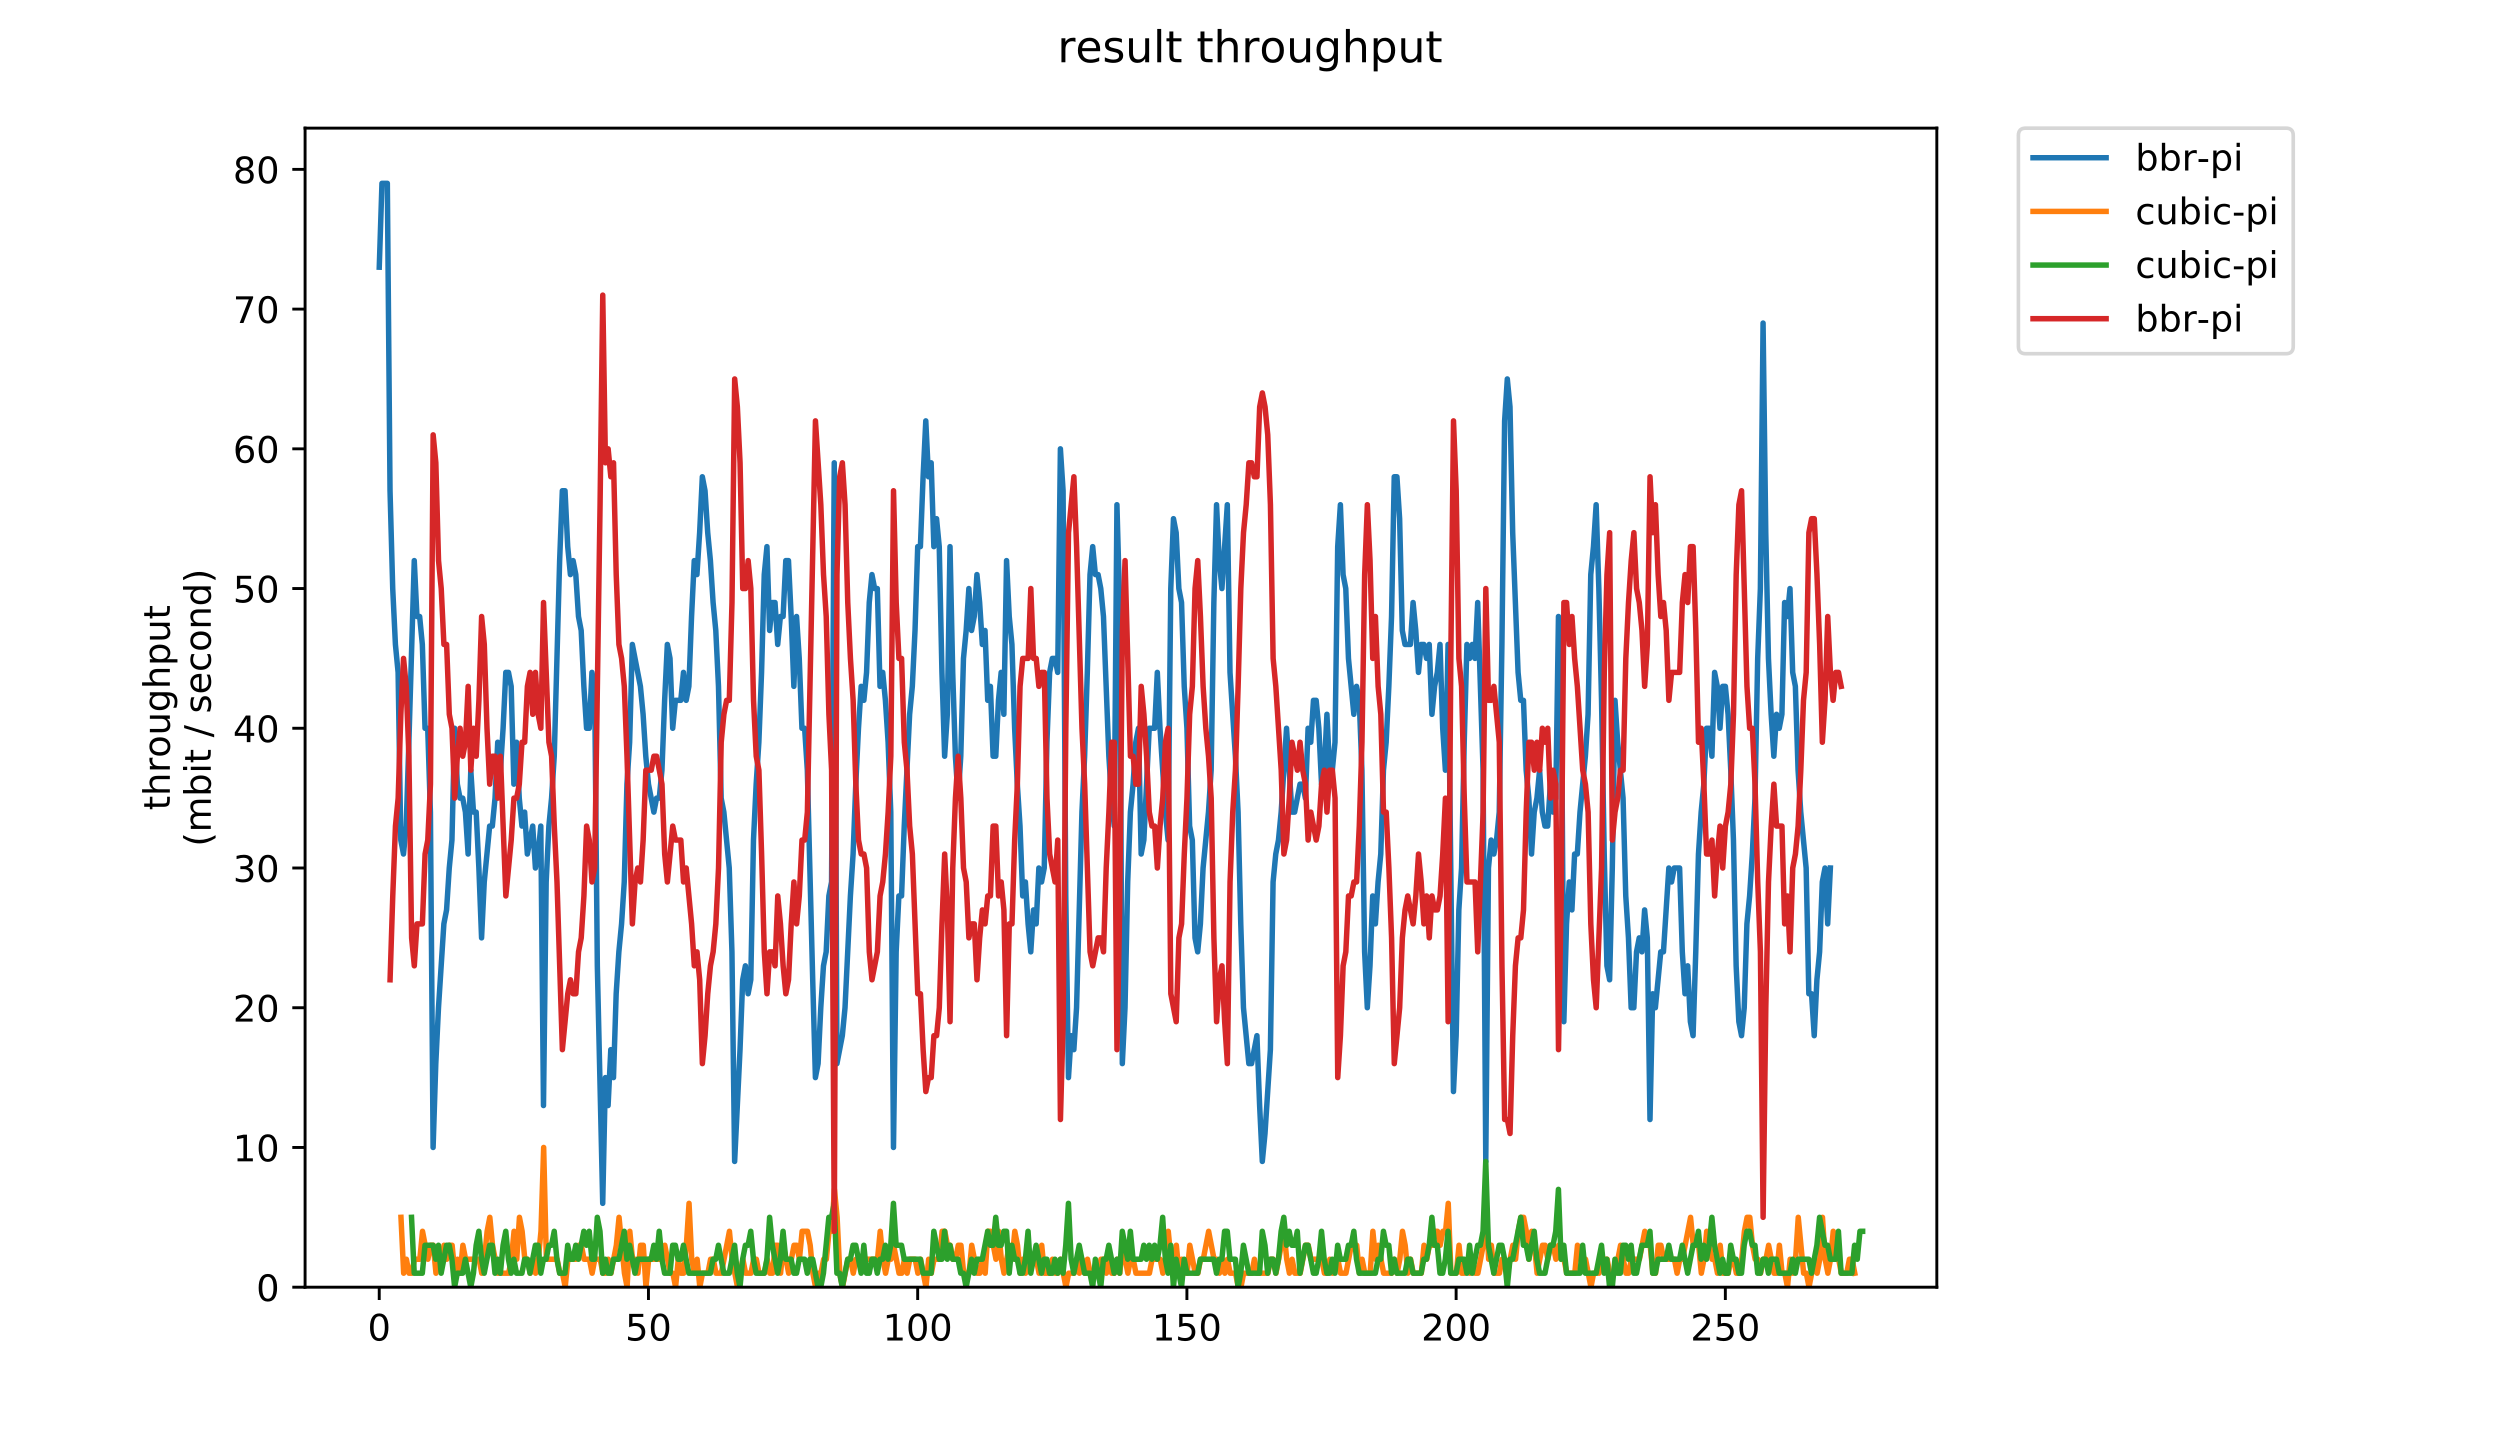 <?xml version="1.0" encoding="utf-8" standalone="no"?>
<!DOCTYPE svg PUBLIC "-//W3C//DTD SVG 1.1//EN"
  "http://www.w3.org/Graphics/SVG/1.1/DTD/svg11.dtd">
<!-- Created with matplotlib (https://matplotlib.org/) -->
<svg height="396pt" version="1.1" viewBox="0 0 684 396" width="684pt" xmlns="http://www.w3.org/2000/svg" xmlns:xlink="http://www.w3.org/1999/xlink">
 <defs>
  <style type="text/css">
*{stroke-linecap:butt;stroke-linejoin:round;}
  </style>
 </defs>
 <g id="figure_1">
  <g id="patch_1">
   <path d="M 0 396 
L 684 396 
L 684 0 
L 0 0 
z
" style="fill:#ffffff;"/>
  </g>
  <g id="axes_1">
   <g id="patch_2">
    <path d="M 83.472 352.174 
L 529.913 352.174 
L 529.913 35.062 
L 83.472 35.062 
z
" style="fill:#ffffff;"/>
   </g>
   <g id="matplotlib.axis_1">
    <g id="xtick_1">
     <g id="line2d_1">
      <defs>
       <path d="M 0 0 
L 0 3.5 
" id="m609f20ed94" style="stroke:#000000;stroke-width:0.8;"/>
      </defs>
      <g>
       <use style="stroke:#000000;stroke-width:0.8;" x="103.758" xlink:href="#m609f20ed94" y="352.174"/>
      </g>
     </g>
     <g id="text_1">
      <!-- 0 -->
      <defs>
       <path d="M 31.781 66.406 
Q 24.172 66.406 20.328 58.906 
Q 16.5 51.422 16.5 36.375 
Q 16.5 21.391 20.328 13.891 
Q 24.172 6.391 31.781 6.391 
Q 39.453 6.391 43.281 13.891 
Q 47.125 21.391 47.125 36.375 
Q 47.125 51.422 43.281 58.906 
Q 39.453 66.406 31.781 66.406 
z
M 31.781 74.219 
Q 44.047 74.219 50.516 64.516 
Q 56.984 54.828 56.984 36.375 
Q 56.984 17.969 50.516 8.266 
Q 44.047 -1.422 31.781 -1.422 
Q 19.531 -1.422 13.062 8.266 
Q 6.594 17.969 6.594 36.375 
Q 6.594 54.828 13.062 64.516 
Q 19.531 74.219 31.781 74.219 
z
" id="DejaVuSans-48"/>
      </defs>
      <g transform="translate(100.576 366.773)scale(0.1 -0.1)">
       <use xlink:href="#DejaVuSans-48"/>
      </g>
     </g>
    </g>
    <g id="xtick_2">
     <g id="line2d_2">
      <g>
       <use style="stroke:#000000;stroke-width:0.8;" x="177.417" xlink:href="#m609f20ed94" y="352.174"/>
      </g>
     </g>
     <g id="text_2">
      <!-- 50 -->
      <defs>
       <path d="M 10.797 72.906 
L 49.516 72.906 
L 49.516 64.594 
L 19.828 64.594 
L 19.828 46.734 
Q 21.969 47.469 24.109 47.828 
Q 26.266 48.188 28.422 48.188 
Q 40.625 48.188 47.75 41.5 
Q 54.891 34.812 54.891 23.391 
Q 54.891 11.625 47.562 5.094 
Q 40.234 -1.422 26.906 -1.422 
Q 22.312 -1.422 17.547 -0.641 
Q 12.797 0.141 7.719 1.703 
L 7.719 11.625 
Q 12.109 9.234 16.797 8.062 
Q 21.484 6.891 26.703 6.891 
Q 35.156 6.891 40.078 11.328 
Q 45.016 15.766 45.016 23.391 
Q 45.016 31 40.078 35.438 
Q 35.156 39.891 26.703 39.891 
Q 22.75 39.891 18.812 39.016 
Q 14.891 38.141 10.797 36.281 
z
" id="DejaVuSans-53"/>
      </defs>
      <g transform="translate(171.055 366.773)scale(0.1 -0.1)">
       <use xlink:href="#DejaVuSans-53"/>
       <use x="63.623" xlink:href="#DejaVuSans-48"/>
      </g>
     </g>
    </g>
    <g id="xtick_3">
     <g id="line2d_3">
      <g>
       <use style="stroke:#000000;stroke-width:0.8;" x="251.077" xlink:href="#m609f20ed94" y="352.174"/>
      </g>
     </g>
     <g id="text_3">
      <!-- 100 -->
      <defs>
       <path d="M 12.406 8.297 
L 28.516 8.297 
L 28.516 63.922 
L 10.984 60.406 
L 10.984 69.391 
L 28.422 72.906 
L 38.281 72.906 
L 38.281 8.297 
L 54.391 8.297 
L 54.391 0 
L 12.406 0 
z
" id="DejaVuSans-49"/>
      </defs>
      <g transform="translate(241.533 366.773)scale(0.1 -0.1)">
       <use xlink:href="#DejaVuSans-49"/>
       <use x="63.623" xlink:href="#DejaVuSans-48"/>
       <use x="127.246" xlink:href="#DejaVuSans-48"/>
      </g>
     </g>
    </g>
    <g id="xtick_4">
     <g id="line2d_4">
      <g>
       <use style="stroke:#000000;stroke-width:0.8;" x="324.736" xlink:href="#m609f20ed94" y="352.174"/>
      </g>
     </g>
     <g id="text_4">
      <!-- 150 -->
      <g transform="translate(315.193 366.773)scale(0.1 -0.1)">
       <use xlink:href="#DejaVuSans-49"/>
       <use x="63.623" xlink:href="#DejaVuSans-53"/>
       <use x="127.246" xlink:href="#DejaVuSans-48"/>
      </g>
     </g>
    </g>
    <g id="xtick_5">
     <g id="line2d_5">
      <g>
       <use style="stroke:#000000;stroke-width:0.8;" x="398.396" xlink:href="#m609f20ed94" y="352.174"/>
      </g>
     </g>
     <g id="text_5">
      <!-- 200 -->
      <defs>
       <path d="M 19.188 8.297 
L 53.609 8.297 
L 53.609 0 
L 7.328 0 
L 7.328 8.297 
Q 12.938 14.109 22.625 23.891 
Q 32.328 33.688 34.812 36.531 
Q 39.547 41.844 41.422 45.531 
Q 43.312 49.219 43.312 52.781 
Q 43.312 58.594 39.234 62.25 
Q 35.156 65.922 28.609 65.922 
Q 23.969 65.922 18.812 64.312 
Q 13.672 62.703 7.812 59.422 
L 7.812 69.391 
Q 13.766 71.781 18.938 73 
Q 24.125 74.219 28.422 74.219 
Q 39.75 74.219 46.484 68.547 
Q 53.219 62.891 53.219 53.422 
Q 53.219 48.922 51.531 44.891 
Q 49.859 40.875 45.406 35.406 
Q 44.188 33.984 37.641 27.219 
Q 31.109 20.453 19.188 8.297 
z
" id="DejaVuSans-50"/>
      </defs>
      <g transform="translate(388.852 366.773)scale(0.1 -0.1)">
       <use xlink:href="#DejaVuSans-50"/>
       <use x="63.623" xlink:href="#DejaVuSans-48"/>
       <use x="127.246" xlink:href="#DejaVuSans-48"/>
      </g>
     </g>
    </g>
    <g id="xtick_6">
     <g id="line2d_6">
      <g>
       <use style="stroke:#000000;stroke-width:0.8;" x="472.055" xlink:href="#m609f20ed94" y="352.174"/>
      </g>
     </g>
     <g id="text_6">
      <!-- 250 -->
      <g transform="translate(462.512 366.773)scale(0.1 -0.1)">
       <use xlink:href="#DejaVuSans-50"/>
       <use x="63.623" xlink:href="#DejaVuSans-53"/>
       <use x="127.246" xlink:href="#DejaVuSans-48"/>
      </g>
     </g>
    </g>
   </g>
   <g id="matplotlib.axis_2">
    <g id="ytick_1">
     <g id="line2d_7">
      <defs>
       <path d="M 0 0 
L -3.5 0 
" id="m7c437b6921" style="stroke:#000000;stroke-width:0.8;"/>
      </defs>
      <g>
       <use style="stroke:#000000;stroke-width:0.8;" x="83.472" xlink:href="#m7c437b6921" y="352.174"/>
      </g>
     </g>
     <g id="text_7">
      <!-- 0 -->
      <g transform="translate(70.11 355.973)scale(0.1 -0.1)">
       <use xlink:href="#DejaVuSans-48"/>
      </g>
     </g>
    </g>
    <g id="ytick_2">
     <g id="line2d_8">
      <g>
       <use style="stroke:#000000;stroke-width:0.8;" x="83.472" xlink:href="#m7c437b6921" y="313.945"/>
      </g>
     </g>
     <g id="text_8">
      <!-- 10 -->
      <g transform="translate(63.747 317.744)scale(0.1 -0.1)">
       <use xlink:href="#DejaVuSans-49"/>
       <use x="63.623" xlink:href="#DejaVuSans-48"/>
      </g>
     </g>
    </g>
    <g id="ytick_3">
     <g id="line2d_9">
      <g>
       <use style="stroke:#000000;stroke-width:0.8;" x="83.472" xlink:href="#m7c437b6921" y="275.716"/>
      </g>
     </g>
     <g id="text_9">
      <!-- 20 -->
      <g transform="translate(63.747 279.515)scale(0.1 -0.1)">
       <use xlink:href="#DejaVuSans-50"/>
       <use x="63.623" xlink:href="#DejaVuSans-48"/>
      </g>
     </g>
    </g>
    <g id="ytick_4">
     <g id="line2d_10">
      <g>
       <use style="stroke:#000000;stroke-width:0.8;" x="83.472" xlink:href="#m7c437b6921" y="237.486"/>
      </g>
     </g>
     <g id="text_10">
      <!-- 30 -->
      <defs>
       <path d="M 40.578 39.312 
Q 47.656 37.797 51.625 33 
Q 55.609 28.219 55.609 21.188 
Q 55.609 10.406 48.188 4.484 
Q 40.766 -1.422 27.094 -1.422 
Q 22.516 -1.422 17.656 -0.516 
Q 12.797 0.391 7.625 2.203 
L 7.625 11.719 
Q 11.719 9.328 16.594 8.109 
Q 21.484 6.891 26.812 6.891 
Q 36.078 6.891 40.938 10.547 
Q 45.797 14.203 45.797 21.188 
Q 45.797 27.641 41.281 31.266 
Q 36.766 34.906 28.719 34.906 
L 20.219 34.906 
L 20.219 43.016 
L 29.109 43.016 
Q 36.375 43.016 40.234 45.922 
Q 44.094 48.828 44.094 54.297 
Q 44.094 59.906 40.109 62.906 
Q 36.141 65.922 28.719 65.922 
Q 24.656 65.922 20.016 65.031 
Q 15.375 64.156 9.812 62.312 
L 9.812 71.094 
Q 15.438 72.656 20.344 73.438 
Q 25.25 74.219 29.594 74.219 
Q 40.828 74.219 47.359 69.109 
Q 53.906 64.016 53.906 55.328 
Q 53.906 49.266 50.438 45.094 
Q 46.969 40.922 40.578 39.312 
z
" id="DejaVuSans-51"/>
      </defs>
      <g transform="translate(63.747 241.286)scale(0.1 -0.1)">
       <use xlink:href="#DejaVuSans-51"/>
       <use x="63.623" xlink:href="#DejaVuSans-48"/>
      </g>
     </g>
    </g>
    <g id="ytick_5">
     <g id="line2d_11">
      <g>
       <use style="stroke:#000000;stroke-width:0.8;" x="83.472" xlink:href="#m7c437b6921" y="199.257"/>
      </g>
     </g>
     <g id="text_11">
      <!-- 40 -->
      <defs>
       <path d="M 37.797 64.312 
L 12.891 25.391 
L 37.797 25.391 
z
M 35.203 72.906 
L 47.609 72.906 
L 47.609 25.391 
L 58.016 25.391 
L 58.016 17.188 
L 47.609 17.188 
L 47.609 0 
L 37.797 0 
L 37.797 17.188 
L 4.891 17.188 
L 4.891 26.703 
z
" id="DejaVuSans-52"/>
      </defs>
      <g transform="translate(63.747 203.056)scale(0.1 -0.1)">
       <use xlink:href="#DejaVuSans-52"/>
       <use x="63.623" xlink:href="#DejaVuSans-48"/>
      </g>
     </g>
    </g>
    <g id="ytick_6">
     <g id="line2d_12">
      <g>
       <use style="stroke:#000000;stroke-width:0.8;" x="83.472" xlink:href="#m7c437b6921" y="161.028"/>
      </g>
     </g>
     <g id="text_12">
      <!-- 50 -->
      <g transform="translate(63.747 164.827)scale(0.1 -0.1)">
       <use xlink:href="#DejaVuSans-53"/>
       <use x="63.623" xlink:href="#DejaVuSans-48"/>
      </g>
     </g>
    </g>
    <g id="ytick_7">
     <g id="line2d_13">
      <g>
       <use style="stroke:#000000;stroke-width:0.8;" x="83.472" xlink:href="#m7c437b6921" y="122.799"/>
      </g>
     </g>
     <g id="text_13">
      <!-- 60 -->
      <defs>
       <path d="M 33.016 40.375 
Q 26.375 40.375 22.484 35.828 
Q 18.609 31.297 18.609 23.391 
Q 18.609 15.531 22.484 10.953 
Q 26.375 6.391 33.016 6.391 
Q 39.656 6.391 43.531 10.953 
Q 47.406 15.531 47.406 23.391 
Q 47.406 31.297 43.531 35.828 
Q 39.656 40.375 33.016 40.375 
z
M 52.594 71.297 
L 52.594 62.312 
Q 48.875 64.062 45.094 64.984 
Q 41.312 65.922 37.594 65.922 
Q 27.828 65.922 22.672 59.328 
Q 17.531 52.734 16.797 39.406 
Q 19.672 43.656 24.016 45.922 
Q 28.375 48.188 33.594 48.188 
Q 44.578 48.188 50.953 41.516 
Q 57.328 34.859 57.328 23.391 
Q 57.328 12.156 50.688 5.359 
Q 44.047 -1.422 33.016 -1.422 
Q 20.359 -1.422 13.672 8.266 
Q 6.984 17.969 6.984 36.375 
Q 6.984 53.656 15.188 63.938 
Q 23.391 74.219 37.203 74.219 
Q 40.922 74.219 44.703 73.484 
Q 48.484 72.75 52.594 71.297 
z
" id="DejaVuSans-54"/>
      </defs>
      <g transform="translate(63.747 126.598)scale(0.1 -0.1)">
       <use xlink:href="#DejaVuSans-54"/>
       <use x="63.623" xlink:href="#DejaVuSans-48"/>
      </g>
     </g>
    </g>
    <g id="ytick_8">
     <g id="line2d_14">
      <g>
       <use style="stroke:#000000;stroke-width:0.8;" x="83.472" xlink:href="#m7c437b6921" y="84.569"/>
      </g>
     </g>
     <g id="text_14">
      <!-- 70 -->
      <defs>
       <path d="M 8.203 72.906 
L 55.078 72.906 
L 55.078 68.703 
L 28.609 0 
L 18.312 0 
L 43.219 64.594 
L 8.203 64.594 
z
" id="DejaVuSans-55"/>
      </defs>
      <g transform="translate(63.747 88.369)scale(0.1 -0.1)">
       <use xlink:href="#DejaVuSans-55"/>
       <use x="63.623" xlink:href="#DejaVuSans-48"/>
      </g>
     </g>
    </g>
    <g id="ytick_9">
     <g id="line2d_15">
      <g>
       <use style="stroke:#000000;stroke-width:0.8;" x="83.472" xlink:href="#m7c437b6921" y="46.34"/>
      </g>
     </g>
     <g id="text_15">
      <!-- 80 -->
      <defs>
       <path d="M 31.781 34.625 
Q 24.75 34.625 20.719 30.859 
Q 16.703 27.094 16.703 20.516 
Q 16.703 13.922 20.719 10.156 
Q 24.75 6.391 31.781 6.391 
Q 38.812 6.391 42.859 10.172 
Q 46.922 13.969 46.922 20.516 
Q 46.922 27.094 42.891 30.859 
Q 38.875 34.625 31.781 34.625 
z
M 21.922 38.812 
Q 15.578 40.375 12.031 44.719 
Q 8.5 49.078 8.5 55.328 
Q 8.5 64.062 14.719 69.141 
Q 20.953 74.219 31.781 74.219 
Q 42.672 74.219 48.875 69.141 
Q 55.078 64.062 55.078 55.328 
Q 55.078 49.078 51.531 44.719 
Q 48 40.375 41.703 38.812 
Q 48.828 37.156 52.797 32.312 
Q 56.781 27.484 56.781 20.516 
Q 56.781 9.906 50.312 4.234 
Q 43.844 -1.422 31.781 -1.422 
Q 19.734 -1.422 13.25 4.234 
Q 6.781 9.906 6.781 20.516 
Q 6.781 27.484 10.781 32.312 
Q 14.797 37.156 21.922 38.812 
z
M 18.312 54.391 
Q 18.312 48.734 21.844 45.562 
Q 25.391 42.391 31.781 42.391 
Q 38.141 42.391 41.719 45.562 
Q 45.312 48.734 45.312 54.391 
Q 45.312 60.062 41.719 63.234 
Q 38.141 66.406 31.781 66.406 
Q 25.391 66.406 21.844 63.234 
Q 18.312 60.062 18.312 54.391 
z
" id="DejaVuSans-56"/>
      </defs>
      <g transform="translate(63.747 50.139)scale(0.1 -0.1)">
       <use xlink:href="#DejaVuSans-56"/>
       <use x="63.623" xlink:href="#DejaVuSans-48"/>
      </g>
     </g>
    </g>
    <g id="text_16">
     <!-- throughput -->
     <defs>
      <path d="M 18.312 70.219 
L 18.312 54.688 
L 36.812 54.688 
L 36.812 47.703 
L 18.312 47.703 
L 18.312 18.016 
Q 18.312 11.328 20.141 9.422 
Q 21.969 7.516 27.594 7.516 
L 36.812 7.516 
L 36.812 0 
L 27.594 0 
Q 17.188 0 13.234 3.875 
Q 9.281 7.766 9.281 18.016 
L 9.281 47.703 
L 2.688 47.703 
L 2.688 54.688 
L 9.281 54.688 
L 9.281 70.219 
z
" id="DejaVuSans-116"/>
      <path d="M 54.891 33.016 
L 54.891 0 
L 45.906 0 
L 45.906 32.719 
Q 45.906 40.484 42.875 44.328 
Q 39.844 48.188 33.797 48.188 
Q 26.516 48.188 22.312 43.547 
Q 18.109 38.922 18.109 30.906 
L 18.109 0 
L 9.078 0 
L 9.078 75.984 
L 18.109 75.984 
L 18.109 46.188 
Q 21.344 51.125 25.703 53.562 
Q 30.078 56 35.797 56 
Q 45.219 56 50.047 50.172 
Q 54.891 44.344 54.891 33.016 
z
" id="DejaVuSans-104"/>
      <path d="M 41.109 46.297 
Q 39.594 47.172 37.812 47.578 
Q 36.031 48 33.891 48 
Q 26.266 48 22.188 43.047 
Q 18.109 38.094 18.109 28.812 
L 18.109 0 
L 9.078 0 
L 9.078 54.688 
L 18.109 54.688 
L 18.109 46.188 
Q 20.953 51.172 25.484 53.578 
Q 30.031 56 36.531 56 
Q 37.453 56 38.578 55.875 
Q 39.703 55.766 41.062 55.516 
z
" id="DejaVuSans-114"/>
      <path d="M 30.609 48.391 
Q 23.391 48.391 19.188 42.75 
Q 14.984 37.109 14.984 27.297 
Q 14.984 17.484 19.156 11.844 
Q 23.344 6.203 30.609 6.203 
Q 37.797 6.203 41.984 11.859 
Q 46.188 17.531 46.188 27.297 
Q 46.188 37.016 41.984 42.703 
Q 37.797 48.391 30.609 48.391 
z
M 30.609 56 
Q 42.328 56 49.016 48.375 
Q 55.719 40.766 55.719 27.297 
Q 55.719 13.875 49.016 6.219 
Q 42.328 -1.422 30.609 -1.422 
Q 18.844 -1.422 12.172 6.219 
Q 5.516 13.875 5.516 27.297 
Q 5.516 40.766 12.172 48.375 
Q 18.844 56 30.609 56 
z
" id="DejaVuSans-111"/>
      <path d="M 8.5 21.578 
L 8.5 54.688 
L 17.484 54.688 
L 17.484 21.922 
Q 17.484 14.156 20.5 10.266 
Q 23.531 6.391 29.594 6.391 
Q 36.859 6.391 41.078 11.031 
Q 45.312 15.672 45.312 23.688 
L 45.312 54.688 
L 54.297 54.688 
L 54.297 0 
L 45.312 0 
L 45.312 8.406 
Q 42.047 3.422 37.719 1 
Q 33.406 -1.422 27.688 -1.422 
Q 18.266 -1.422 13.375 4.438 
Q 8.5 10.297 8.5 21.578 
z
M 31.109 56 
z
" id="DejaVuSans-117"/>
      <path d="M 45.406 27.984 
Q 45.406 37.75 41.375 43.109 
Q 37.359 48.484 30.078 48.484 
Q 22.859 48.484 18.828 43.109 
Q 14.797 37.75 14.797 27.984 
Q 14.797 18.266 18.828 12.891 
Q 22.859 7.516 30.078 7.516 
Q 37.359 7.516 41.375 12.891 
Q 45.406 18.266 45.406 27.984 
z
M 54.391 6.781 
Q 54.391 -7.172 48.188 -13.984 
Q 42 -20.797 29.203 -20.797 
Q 24.469 -20.797 20.266 -20.094 
Q 16.062 -19.391 12.109 -17.922 
L 12.109 -9.188 
Q 16.062 -11.328 19.922 -12.344 
Q 23.781 -13.375 27.781 -13.375 
Q 36.625 -13.375 41.016 -8.766 
Q 45.406 -4.156 45.406 5.172 
L 45.406 9.625 
Q 42.625 4.781 38.281 2.391 
Q 33.938 0 27.875 0 
Q 17.828 0 11.672 7.656 
Q 5.516 15.328 5.516 27.984 
Q 5.516 40.672 11.672 48.328 
Q 17.828 56 27.875 56 
Q 33.938 56 38.281 53.609 
Q 42.625 51.219 45.406 46.391 
L 45.406 54.688 
L 54.391 54.688 
z
" id="DejaVuSans-103"/>
      <path d="M 18.109 8.203 
L 18.109 -20.797 
L 9.078 -20.797 
L 9.078 54.688 
L 18.109 54.688 
L 18.109 46.391 
Q 20.953 51.266 25.266 53.625 
Q 29.594 56 35.594 56 
Q 45.562 56 51.781 48.094 
Q 58.016 40.188 58.016 27.297 
Q 58.016 14.406 51.781 6.484 
Q 45.562 -1.422 35.594 -1.422 
Q 29.594 -1.422 25.266 0.953 
Q 20.953 3.328 18.109 8.203 
z
M 48.688 27.297 
Q 48.688 37.203 44.609 42.844 
Q 40.531 48.484 33.406 48.484 
Q 26.266 48.484 22.188 42.844 
Q 18.109 37.203 18.109 27.297 
Q 18.109 17.391 22.188 11.75 
Q 26.266 6.109 33.406 6.109 
Q 40.531 6.109 44.609 11.75 
Q 48.688 17.391 48.688 27.297 
z
" id="DejaVuSans-112"/>
     </defs>
     <g transform="translate(46.47 221.675)rotate(-90)scale(0.1 -0.1)">
      <use xlink:href="#DejaVuSans-116"/>
      <use x="39.209" xlink:href="#DejaVuSans-104"/>
      <use x="102.588" xlink:href="#DejaVuSans-114"/>
      <use x="143.67" xlink:href="#DejaVuSans-111"/>
      <use x="204.852" xlink:href="#DejaVuSans-117"/>
      <use x="268.23" xlink:href="#DejaVuSans-103"/>
      <use x="331.707" xlink:href="#DejaVuSans-104"/>
      <use x="395.086" xlink:href="#DejaVuSans-112"/>
      <use x="458.562" xlink:href="#DejaVuSans-117"/>
      <use x="521.941" xlink:href="#DejaVuSans-116"/>
     </g>
     <!-- (mbit / second) -->
     <defs>
      <path d="M 31 75.875 
Q 24.469 64.656 21.281 53.656 
Q 18.109 42.672 18.109 31.391 
Q 18.109 20.125 21.312 9.062 
Q 24.516 -2 31 -13.188 
L 23.188 -13.188 
Q 15.875 -1.703 12.234 9.375 
Q 8.594 20.453 8.594 31.391 
Q 8.594 42.281 12.203 53.312 
Q 15.828 64.359 23.188 75.875 
z
" id="DejaVuSans-40"/>
      <path d="M 52 44.188 
Q 55.375 50.25 60.062 53.125 
Q 64.75 56 71.094 56 
Q 79.641 56 84.281 50.016 
Q 88.922 44.047 88.922 33.016 
L 88.922 0 
L 79.891 0 
L 79.891 32.719 
Q 79.891 40.578 77.094 44.375 
Q 74.312 48.188 68.609 48.188 
Q 61.625 48.188 57.562 43.547 
Q 53.516 38.922 53.516 30.906 
L 53.516 0 
L 44.484 0 
L 44.484 32.719 
Q 44.484 40.625 41.703 44.406 
Q 38.922 48.188 33.109 48.188 
Q 26.219 48.188 22.156 43.531 
Q 18.109 38.875 18.109 30.906 
L 18.109 0 
L 9.078 0 
L 9.078 54.688 
L 18.109 54.688 
L 18.109 46.188 
Q 21.188 51.219 25.484 53.609 
Q 29.781 56 35.688 56 
Q 41.656 56 45.828 52.969 
Q 50 49.953 52 44.188 
z
" id="DejaVuSans-109"/>
      <path d="M 48.688 27.297 
Q 48.688 37.203 44.609 42.844 
Q 40.531 48.484 33.406 48.484 
Q 26.266 48.484 22.188 42.844 
Q 18.109 37.203 18.109 27.297 
Q 18.109 17.391 22.188 11.75 
Q 26.266 6.109 33.406 6.109 
Q 40.531 6.109 44.609 11.75 
Q 48.688 17.391 48.688 27.297 
z
M 18.109 46.391 
Q 20.953 51.266 25.266 53.625 
Q 29.594 56 35.594 56 
Q 45.562 56 51.781 48.094 
Q 58.016 40.188 58.016 27.297 
Q 58.016 14.406 51.781 6.484 
Q 45.562 -1.422 35.594 -1.422 
Q 29.594 -1.422 25.266 0.953 
Q 20.953 3.328 18.109 8.203 
L 18.109 0 
L 9.078 0 
L 9.078 75.984 
L 18.109 75.984 
z
" id="DejaVuSans-98"/>
      <path d="M 9.422 54.688 
L 18.406 54.688 
L 18.406 0 
L 9.422 0 
z
M 9.422 75.984 
L 18.406 75.984 
L 18.406 64.594 
L 9.422 64.594 
z
" id="DejaVuSans-105"/>
      <path id="DejaVuSans-32"/>
      <path d="M 25.391 72.906 
L 33.688 72.906 
L 8.297 -9.281 
L 0 -9.281 
z
" id="DejaVuSans-47"/>
      <path d="M 44.281 53.078 
L 44.281 44.578 
Q 40.484 46.531 36.375 47.5 
Q 32.281 48.484 27.875 48.484 
Q 21.188 48.484 17.844 46.438 
Q 14.5 44.391 14.5 40.281 
Q 14.5 37.156 16.891 35.375 
Q 19.281 33.594 26.516 31.984 
L 29.594 31.297 
Q 39.156 29.25 43.188 25.516 
Q 47.219 21.781 47.219 15.094 
Q 47.219 7.469 41.188 3.016 
Q 35.156 -1.422 24.609 -1.422 
Q 20.219 -1.422 15.453 -0.562 
Q 10.688 0.297 5.422 2 
L 5.422 11.281 
Q 10.406 8.688 15.234 7.391 
Q 20.062 6.109 24.812 6.109 
Q 31.156 6.109 34.562 8.281 
Q 37.984 10.453 37.984 14.406 
Q 37.984 18.062 35.516 20.016 
Q 33.062 21.969 24.703 23.781 
L 21.578 24.516 
Q 13.234 26.266 9.516 29.906 
Q 5.812 33.547 5.812 39.891 
Q 5.812 47.609 11.281 51.797 
Q 16.75 56 26.812 56 
Q 31.781 56 36.172 55.266 
Q 40.578 54.547 44.281 53.078 
z
" id="DejaVuSans-115"/>
      <path d="M 56.203 29.594 
L 56.203 25.203 
L 14.891 25.203 
Q 15.484 15.922 20.484 11.062 
Q 25.484 6.203 34.422 6.203 
Q 39.594 6.203 44.453 7.469 
Q 49.312 8.734 54.109 11.281 
L 54.109 2.781 
Q 49.266 0.734 44.188 -0.344 
Q 39.109 -1.422 33.891 -1.422 
Q 20.797 -1.422 13.156 6.188 
Q 5.516 13.812 5.516 26.812 
Q 5.516 40.234 12.766 48.109 
Q 20.016 56 32.328 56 
Q 43.359 56 49.781 48.891 
Q 56.203 41.797 56.203 29.594 
z
M 47.219 32.234 
Q 47.125 39.594 43.094 43.984 
Q 39.062 48.391 32.422 48.391 
Q 24.906 48.391 20.391 44.141 
Q 15.875 39.891 15.188 32.172 
z
" id="DejaVuSans-101"/>
      <path d="M 48.781 52.594 
L 48.781 44.188 
Q 44.969 46.297 41.141 47.344 
Q 37.312 48.391 33.406 48.391 
Q 24.656 48.391 19.812 42.844 
Q 14.984 37.312 14.984 27.297 
Q 14.984 17.281 19.812 11.734 
Q 24.656 6.203 33.406 6.203 
Q 37.312 6.203 41.141 7.25 
Q 44.969 8.297 48.781 10.406 
L 48.781 2.094 
Q 45.016 0.344 40.984 -0.531 
Q 36.969 -1.422 32.422 -1.422 
Q 20.062 -1.422 12.781 6.344 
Q 5.516 14.109 5.516 27.297 
Q 5.516 40.672 12.859 48.328 
Q 20.219 56 33.016 56 
Q 37.156 56 41.109 55.141 
Q 45.062 54.297 48.781 52.594 
z
" id="DejaVuSans-99"/>
      <path d="M 54.891 33.016 
L 54.891 0 
L 45.906 0 
L 45.906 32.719 
Q 45.906 40.484 42.875 44.328 
Q 39.844 48.188 33.797 48.188 
Q 26.516 48.188 22.312 43.547 
Q 18.109 38.922 18.109 30.906 
L 18.109 0 
L 9.078 0 
L 9.078 54.688 
L 18.109 54.688 
L 18.109 46.188 
Q 21.344 51.125 25.703 53.562 
Q 30.078 56 35.797 56 
Q 45.219 56 50.047 50.172 
Q 54.891 44.344 54.891 33.016 
z
" id="DejaVuSans-110"/>
      <path d="M 45.406 46.391 
L 45.406 75.984 
L 54.391 75.984 
L 54.391 0 
L 45.406 0 
L 45.406 8.203 
Q 42.578 3.328 38.25 0.953 
Q 33.938 -1.422 27.875 -1.422 
Q 17.969 -1.422 11.734 6.484 
Q 5.516 14.406 5.516 27.297 
Q 5.516 40.188 11.734 48.094 
Q 17.969 56 27.875 56 
Q 33.938 56 38.25 53.625 
Q 42.578 51.266 45.406 46.391 
z
M 14.797 27.297 
Q 14.797 17.391 18.875 11.75 
Q 22.953 6.109 30.078 6.109 
Q 37.203 6.109 41.297 11.75 
Q 45.406 17.391 45.406 27.297 
Q 45.406 37.203 41.297 42.844 
Q 37.203 48.484 30.078 48.484 
Q 22.953 48.484 18.875 42.844 
Q 14.797 37.203 14.797 27.297 
z
" id="DejaVuSans-100"/>
      <path d="M 8.016 75.875 
L 15.828 75.875 
Q 23.141 64.359 26.781 53.312 
Q 30.422 42.281 30.422 31.391 
Q 30.422 20.453 26.781 9.375 
Q 23.141 -1.703 15.828 -13.188 
L 8.016 -13.188 
Q 14.5 -2 17.703 9.062 
Q 20.906 20.125 20.906 31.391 
Q 20.906 42.672 17.703 53.656 
Q 14.5 64.656 8.016 75.875 
z
" id="DejaVuSans-41"/>
     </defs>
     <g transform="translate(57.668 231.609)rotate(-90)scale(0.1 -0.1)">
      <use xlink:href="#DejaVuSans-40"/>
      <use x="39.014" xlink:href="#DejaVuSans-109"/>
      <use x="136.426" xlink:href="#DejaVuSans-98"/>
      <use x="199.902" xlink:href="#DejaVuSans-105"/>
      <use x="227.686" xlink:href="#DejaVuSans-116"/>
      <use x="266.895" xlink:href="#DejaVuSans-32"/>
      <use x="298.682" xlink:href="#DejaVuSans-47"/>
      <use x="332.373" xlink:href="#DejaVuSans-32"/>
      <use x="364.16" xlink:href="#DejaVuSans-115"/>
      <use x="416.26" xlink:href="#DejaVuSans-101"/>
      <use x="477.783" xlink:href="#DejaVuSans-99"/>
      <use x="532.764" xlink:href="#DejaVuSans-111"/>
      <use x="593.945" xlink:href="#DejaVuSans-110"/>
      <use x="657.324" xlink:href="#DejaVuSans-100"/>
      <use x="720.801" xlink:href="#DejaVuSans-41"/>
     </g>
    </g>
   </g>
   <g id="line2d_16">
    <path clip-path="url(#pc0c36d6ad2)" d="M 103.765 73.101 
L 104.502 50.163 
L 105.975 50.163 
L 106.711 134.267 
L 107.448 161.028 
L 108.185 176.32 
L 108.921 183.965 
L 109.658 229.841 
L 110.394 233.663 
L 111.131 226.018 
L 111.868 203.08 
L 113.341 153.382 
L 114.077 168.674 
L 114.814 168.674 
L 115.551 176.32 
L 116.287 199.257 
L 117.024 199.257 
L 117.76 222.195 
L 118.497 313.945 
L 119.234 291.007 
L 119.97 275.716 
L 121.443 252.778 
L 122.18 248.955 
L 122.917 237.486 
L 123.653 229.841 
L 124.39 199.257 
L 125.126 214.549 
L 125.863 218.372 
L 126.6 218.372 
L 127.336 222.195 
L 128.073 233.663 
L 128.809 210.726 
L 129.546 222.195 
L 130.283 222.195 
L 131.019 237.486 
L 131.756 256.601 
L 132.492 241.309 
L 133.966 226.018 
L 134.702 226.018 
L 135.439 218.372 
L 136.175 203.08 
L 136.912 210.726 
L 137.648 199.257 
L 138.385 183.965 
L 139.122 183.965 
L 139.858 187.788 
L 140.595 214.549 
L 141.331 203.08 
L 142.068 218.372 
L 142.805 226.018 
L 143.541 222.195 
L 144.278 233.663 
L 145.751 226.018 
L 146.488 237.486 
L 147.224 233.663 
L 147.961 226.018 
L 148.697 302.476 
L 149.434 241.309 
L 150.171 226.018 
L 150.907 218.372 
L 151.644 206.903 
L 153.117 153.382 
L 153.854 134.267 
L 154.59 134.267 
L 155.327 149.559 
L 156.063 157.205 
L 156.8 153.382 
L 157.537 157.205 
L 158.273 168.674 
L 159.01 172.497 
L 159.746 187.788 
L 160.483 199.257 
L 161.22 199.257 
L 161.956 183.965 
L 162.693 187.788 
L 163.429 264.247 
L 164.903 329.237 
L 165.639 294.83 
L 166.376 302.476 
L 167.112 287.184 
L 167.849 294.83 
L 168.585 271.893 
L 169.322 260.424 
L 170.059 252.778 
L 170.795 241.309 
L 171.532 214.549 
L 172.268 203.08 
L 173.005 176.32 
L 175.215 187.788 
L 175.951 195.434 
L 176.688 206.903 
L 177.425 214.549 
L 178.898 222.195 
L 179.634 218.372 
L 180.371 218.372 
L 181.108 210.726 
L 181.844 191.611 
L 182.581 176.32 
L 183.317 180.143 
L 184.054 199.257 
L 184.791 191.611 
L 186.264 191.611 
L 187 183.965 
L 187.737 191.611 
L 188.474 187.788 
L 189.21 168.674 
L 189.947 153.382 
L 190.683 157.205 
L 191.42 145.736 
L 192.157 130.444 
L 192.893 134.267 
L 193.63 145.736 
L 194.366 153.382 
L 195.103 164.851 
L 195.839 172.497 
L 196.576 187.788 
L 197.313 218.372 
L 198.049 222.195 
L 199.522 237.486 
L 200.259 260.424 
L 200.996 317.768 
L 202.469 287.184 
L 203.205 268.07 
L 203.942 264.247 
L 204.679 271.893 
L 205.415 268.07 
L 206.152 229.841 
L 206.888 214.549 
L 207.625 203.08 
L 208.362 183.965 
L 209.098 157.205 
L 209.835 149.559 
L 210.571 172.497 
L 211.308 164.851 
L 212.045 164.851 
L 212.781 176.32 
L 213.518 168.674 
L 214.254 168.674 
L 214.991 153.382 
L 215.728 153.382 
L 216.464 168.674 
L 217.201 187.788 
L 217.937 168.674 
L 218.674 180.143 
L 219.411 199.257 
L 220.147 199.257 
L 220.884 210.726 
L 222.357 268.07 
L 223.094 294.83 
L 223.83 291.007 
L 224.567 275.716 
L 225.303 264.247 
L 226.04 260.424 
L 226.776 245.132 
L 227.513 241.309 
L 228.25 126.622 
L 228.986 291.007 
L 230.459 283.362 
L 231.196 275.716 
L 232.669 245.132 
L 233.406 233.663 
L 234.142 214.549 
L 234.879 199.257 
L 235.616 187.788 
L 236.352 191.611 
L 237.089 183.965 
L 237.825 164.851 
L 238.562 157.205 
L 239.299 161.028 
L 240.035 161.028 
L 240.772 187.788 
L 241.508 183.965 
L 242.245 191.611 
L 242.982 203.08 
L 243.718 222.195 
L 244.455 313.945 
L 245.191 260.424 
L 245.928 245.132 
L 246.665 245.132 
L 247.401 226.018 
L 248.874 195.434 
L 249.611 187.788 
L 250.348 172.497 
L 251.084 149.559 
L 251.821 149.559 
L 252.557 130.444 
L 253.294 115.153 
L 254.031 130.444 
L 254.767 126.622 
L 255.504 149.559 
L 256.24 141.913 
L 256.977 149.559 
L 257.713 183.965 
L 258.45 206.903 
L 259.187 195.434 
L 259.923 149.559 
L 260.66 183.965 
L 261.396 206.903 
L 262.133 218.372 
L 262.87 206.903 
L 263.606 180.143 
L 264.343 172.497 
L 265.079 161.028 
L 265.816 172.497 
L 266.553 168.674 
L 267.289 157.205 
L 268.026 164.851 
L 268.762 176.32 
L 269.499 172.497 
L 270.236 191.611 
L 270.972 187.788 
L 271.709 206.903 
L 272.445 206.903 
L 273.182 191.611 
L 273.919 183.965 
L 274.655 195.434 
L 275.392 153.382 
L 276.128 168.674 
L 276.865 176.32 
L 277.602 199.257 
L 278.338 214.549 
L 279.075 226.018 
L 279.811 245.132 
L 280.548 241.309 
L 281.285 252.778 
L 282.021 260.424 
L 282.758 248.955 
L 283.494 252.778 
L 284.231 237.486 
L 284.968 241.309 
L 285.704 237.486 
L 286.441 203.08 
L 287.177 183.965 
L 287.914 180.143 
L 288.65 180.143 
L 289.387 183.965 
L 290.124 122.799 
L 290.86 134.267 
L 291.597 245.132 
L 292.333 294.83 
L 293.07 283.362 
L 293.807 287.184 
L 294.543 275.716 
L 296.016 222.195 
L 296.753 206.903 
L 297.49 183.965 
L 298.226 157.205 
L 298.963 149.559 
L 299.699 157.205 
L 300.436 157.205 
L 301.173 161.028 
L 301.909 168.674 
L 303.382 206.903 
L 304.119 218.372 
L 304.856 226.018 
L 305.592 138.09 
L 306.329 164.851 
L 307.065 291.007 
L 307.802 275.716 
L 308.539 241.309 
L 309.275 222.195 
L 310.012 214.549 
L 310.748 203.08 
L 311.485 199.257 
L 312.222 233.663 
L 312.958 229.841 
L 314.431 199.257 
L 315.905 199.257 
L 316.641 183.965 
L 317.378 199.257 
L 318.851 222.195 
L 319.587 229.841 
L 320.324 161.028 
L 321.061 141.913 
L 321.797 145.736 
L 322.534 161.028 
L 323.27 164.851 
L 324.007 187.788 
L 324.744 199.257 
L 325.48 226.018 
L 326.217 229.841 
L 326.953 256.601 
L 327.69 260.424 
L 328.427 252.778 
L 329.163 237.486 
L 330.636 222.195 
L 331.373 210.726 
L 332.11 164.851 
L 332.846 138.09 
L 333.583 153.382 
L 334.319 161.028 
L 335.793 138.09 
L 336.529 183.965 
L 338.002 206.903 
L 338.739 222.195 
L 339.476 252.778 
L 340.212 275.716 
L 341.685 291.007 
L 342.422 291.007 
L 343.895 283.362 
L 344.632 302.476 
L 345.368 317.768 
L 346.105 310.122 
L 347.578 287.184 
L 348.315 241.309 
L 349.051 233.663 
L 349.788 229.841 
L 350.524 222.195 
L 351.998 199.257 
L 353.471 222.195 
L 354.207 222.195 
L 355.681 214.549 
L 356.417 214.549 
L 357.154 218.372 
L 357.89 199.257 
L 358.627 203.08 
L 359.364 191.611 
L 360.1 191.611 
L 360.837 199.257 
L 361.573 214.549 
L 362.31 210.726 
L 363.047 195.434 
L 363.783 210.726 
L 364.52 210.726 
L 365.256 203.08 
L 365.993 149.559 
L 366.73 138.09 
L 367.466 157.205 
L 368.203 161.028 
L 368.939 180.143 
L 370.413 195.434 
L 371.149 187.788 
L 371.886 191.611 
L 372.622 210.726 
L 373.359 260.424 
L 374.096 275.716 
L 374.832 264.247 
L 375.569 245.132 
L 376.305 252.778 
L 377.042 241.309 
L 377.779 233.663 
L 378.515 210.726 
L 379.252 203.08 
L 379.988 187.788 
L 380.725 168.674 
L 381.461 130.444 
L 382.198 130.444 
L 382.935 141.913 
L 383.671 172.497 
L 384.408 176.32 
L 385.881 176.32 
L 386.618 164.851 
L 387.354 172.497 
L 388.091 183.965 
L 388.827 176.32 
L 389.564 176.32 
L 390.301 180.143 
L 391.037 176.32 
L 391.774 195.434 
L 392.51 187.788 
L 393.247 183.965 
L 393.984 176.32 
L 394.72 199.257 
L 395.457 210.726 
L 396.193 176.32 
L 397.667 298.653 
L 398.403 283.362 
L 399.14 248.955 
L 399.876 237.486 
L 400.613 203.08 
L 401.35 176.32 
L 402.086 180.143 
L 402.823 176.32 
L 403.559 180.143 
L 404.296 164.851 
L 405.769 210.726 
L 406.506 317.768 
L 407.242 237.486 
L 407.979 229.841 
L 408.716 233.663 
L 409.452 229.841 
L 410.189 222.195 
L 410.925 176.32 
L 411.662 115.153 
L 412.398 103.684 
L 413.135 111.33 
L 413.872 145.736 
L 415.345 183.965 
L 416.081 191.611 
L 416.818 191.611 
L 417.555 210.726 
L 418.291 218.372 
L 419.028 233.663 
L 419.764 222.195 
L 420.501 218.372 
L 421.238 210.726 
L 421.974 222.195 
L 422.711 226.018 
L 423.447 226.018 
L 424.184 214.549 
L 424.921 222.195 
L 425.657 218.372 
L 426.394 168.674 
L 427.13 180.143 
L 427.867 279.539 
L 428.604 252.778 
L 429.34 241.309 
L 430.077 248.955 
L 430.813 233.663 
L 431.55 233.663 
L 432.287 222.195 
L 433.76 206.903 
L 434.496 195.434 
L 435.233 157.205 
L 435.97 149.559 
L 436.706 138.09 
L 437.443 161.028 
L 438.179 191.611 
L 438.916 233.663 
L 439.653 264.247 
L 440.389 268.07 
L 441.126 237.486 
L 441.862 191.611 
L 442.599 203.08 
L 444.072 218.372 
L 444.809 245.132 
L 445.545 256.601 
L 446.282 275.716 
L 447.018 275.716 
L 447.755 260.424 
L 448.492 256.601 
L 449.228 260.424 
L 449.965 248.955 
L 450.701 256.601 
L 451.438 306.299 
L 452.175 271.893 
L 452.911 275.716 
L 454.384 260.424 
L 455.121 260.424 
L 456.594 237.486 
L 457.331 241.309 
L 458.067 237.486 
L 459.541 237.486 
L 460.277 260.424 
L 461.014 271.893 
L 461.75 264.247 
L 462.487 279.539 
L 463.224 283.362 
L 463.96 260.424 
L 464.697 233.663 
L 465.433 222.195 
L 466.17 214.549 
L 466.907 199.257 
L 467.643 199.257 
L 468.38 206.903 
L 469.116 183.965 
L 469.853 187.788 
L 470.59 199.257 
L 471.326 187.788 
L 472.063 187.788 
L 472.799 195.434 
L 473.536 210.726 
L 474.272 229.841 
L 475.009 264.247 
L 475.746 279.539 
L 476.482 283.362 
L 477.219 275.716 
L 477.955 252.778 
L 478.692 245.132 
L 479.429 233.663 
L 480.165 218.372 
L 480.902 180.143 
L 481.638 161.028 
L 482.375 88.392 
L 483.112 145.736 
L 483.848 180.143 
L 484.585 195.434 
L 485.321 206.903 
L 486.058 195.434 
L 486.795 199.257 
L 487.531 195.434 
L 488.268 164.851 
L 489.004 168.674 
L 489.741 161.028 
L 490.478 183.965 
L 491.214 187.788 
L 491.951 210.726 
L 492.687 222.195 
L 494.161 237.486 
L 494.897 271.893 
L 495.634 271.893 
L 496.37 283.362 
L 497.107 268.07 
L 497.844 260.424 
L 498.58 241.309 
L 499.317 237.486 
L 500.053 252.778 
L 500.79 237.486 
L 500.79 237.486 
" style="fill:none;stroke:#1f77b4;stroke-linecap:square;stroke-width:1.5;"/>
   </g>
   <g id="line2d_17">
    <path clip-path="url(#pc0c36d6ad2)" d="M 109.706 333.06 
L 110.443 348.351 
L 111.18 344.528 
L 111.916 348.351 
L 112.653 348.351 
L 113.389 344.528 
L 114.863 344.528 
L 115.599 336.882 
L 117.072 344.528 
L 117.809 340.705 
L 118.546 340.705 
L 119.282 348.351 
L 120.019 344.528 
L 120.755 344.528 
L 121.492 340.705 
L 122.229 344.528 
L 122.965 340.705 
L 123.702 340.705 
L 124.438 348.351 
L 125.175 344.528 
L 125.912 348.351 
L 126.648 340.705 
L 127.385 344.528 
L 131.068 344.528 
L 131.804 348.351 
L 132.541 344.528 
L 133.278 336.882 
L 134.014 333.06 
L 134.751 340.705 
L 136.224 348.351 
L 139.17 348.351 
L 139.907 344.528 
L 140.643 336.882 
L 141.38 344.528 
L 142.117 333.06 
L 142.853 336.882 
L 143.59 344.528 
L 144.326 344.528 
L 145.063 348.351 
L 145.8 344.528 
L 146.536 348.351 
L 147.273 344.528 
L 148.009 336.882 
L 148.746 313.945 
L 149.483 344.528 
L 152.429 344.528 
L 153.166 348.351 
L 153.902 348.351 
L 154.639 352.174 
L 155.375 344.528 
L 157.585 344.528 
L 158.322 340.705 
L 159.058 340.705 
L 159.795 344.528 
L 161.268 344.528 
L 162.005 348.351 
L 162.741 344.528 
L 164.215 344.528 
L 164.951 348.351 
L 165.688 348.351 
L 166.424 344.528 
L 167.161 348.351 
L 168.634 340.705 
L 169.371 333.06 
L 170.844 348.351 
L 171.58 352.174 
L 172.317 336.882 
L 173.054 344.528 
L 173.79 344.528 
L 174.527 348.351 
L 175.263 340.705 
L 176 340.705 
L 176.737 352.174 
L 177.473 344.528 
L 181.156 344.528 
L 181.893 340.705 
L 183.366 348.351 
L 184.103 348.351 
L 184.839 352.174 
L 185.576 344.528 
L 186.312 348.351 
L 187.049 348.351 
L 187.786 340.705 
L 188.522 329.237 
L 189.259 344.528 
L 189.995 348.351 
L 190.732 344.528 
L 191.469 352.174 
L 192.205 348.351 
L 193.678 348.351 
L 194.415 344.528 
L 195.152 344.528 
L 195.888 348.351 
L 197.361 348.351 
L 199.571 336.882 
L 200.308 344.528 
L 201.781 352.174 
L 203.254 344.528 
L 203.991 348.351 
L 205.464 348.351 
L 206.2 344.528 
L 206.937 344.528 
L 207.674 348.351 
L 209.147 348.351 
L 209.883 344.528 
L 210.62 348.351 
L 211.357 348.351 
L 212.093 340.705 
L 212.83 340.705 
L 213.566 348.351 
L 214.303 340.705 
L 215.776 348.351 
L 217.249 340.705 
L 217.986 340.705 
L 218.723 344.528 
L 219.459 336.882 
L 220.932 336.882 
L 221.669 340.705 
L 222.406 348.351 
L 223.142 352.174 
L 223.879 348.351 
L 224.615 348.351 
L 225.352 344.528 
L 226.089 344.528 
L 226.825 336.882 
L 227.562 336.882 
L 228.298 325.414 
L 229.035 333.06 
L 229.771 348.351 
L 230.508 352.174 
L 231.981 344.528 
L 232.718 344.528 
L 233.454 348.351 
L 234.191 344.528 
L 240.084 344.528 
L 240.82 336.882 
L 241.557 344.528 
L 242.294 348.351 
L 243.03 344.528 
L 243.767 344.528 
L 244.503 340.705 
L 245.977 348.351 
L 246.713 348.351 
L 247.45 344.528 
L 248.186 348.351 
L 248.923 344.528 
L 250.396 344.528 
L 251.133 348.351 
L 251.869 344.528 
L 253.343 352.174 
L 254.079 344.528 
L 254.816 348.351 
L 255.552 344.528 
L 257.026 344.528 
L 257.762 336.882 
L 258.499 336.882 
L 259.235 340.705 
L 259.972 340.705 
L 260.708 344.528 
L 261.445 344.528 
L 262.182 340.705 
L 262.918 340.705 
L 263.655 348.351 
L 265.128 348.351 
L 265.865 340.705 
L 267.338 348.351 
L 268.074 348.351 
L 268.811 344.528 
L 269.548 348.351 
L 270.284 336.882 
L 271.021 336.882 
L 272.494 344.528 
L 273.231 336.882 
L 273.967 344.528 
L 274.704 348.351 
L 276.177 340.705 
L 276.914 344.528 
L 277.65 336.882 
L 278.387 340.705 
L 279.123 348.351 
L 279.86 344.528 
L 280.597 348.351 
L 281.333 344.528 
L 283.543 344.528 
L 284.28 348.351 
L 285.016 340.705 
L 285.753 348.351 
L 287.226 348.351 
L 287.963 344.528 
L 288.699 348.351 
L 289.436 348.351 
L 290.172 344.528 
L 291.645 352.174 
L 292.382 348.351 
L 293.855 348.351 
L 294.592 344.528 
L 295.328 348.351 
L 296.065 344.528 
L 296.802 348.351 
L 297.538 344.528 
L 298.275 348.351 
L 300.485 348.351 
L 301.221 344.528 
L 301.958 344.528 
L 302.694 348.351 
L 303.431 344.528 
L 304.168 348.351 
L 304.904 348.351 
L 305.641 344.528 
L 306.377 348.351 
L 307.114 340.705 
L 308.587 348.351 
L 309.324 344.528 
L 310.06 344.528 
L 310.797 348.351 
L 314.48 348.351 
L 315.217 344.528 
L 317.426 344.528 
L 318.163 348.351 
L 318.9 344.528 
L 319.636 336.882 
L 320.373 344.528 
L 321.109 344.528 
L 321.846 340.705 
L 322.582 348.351 
L 323.319 344.528 
L 324.056 348.351 
L 324.792 348.351 
L 325.529 340.705 
L 327.002 348.351 
L 327.739 348.351 
L 328.475 344.528 
L 329.212 344.528 
L 330.685 336.882 
L 332.158 344.528 
L 332.895 344.528 
L 333.631 348.351 
L 334.368 344.528 
L 335.105 348.351 
L 335.841 344.528 
L 336.578 348.351 
L 338.051 348.351 
L 338.788 352.174 
L 339.524 352.174 
L 340.261 348.351 
L 342.471 348.351 
L 343.207 344.528 
L 343.944 348.351 
L 346.89 348.351 
L 347.627 344.528 
L 348.363 344.528 
L 349.1 348.351 
L 351.31 336.882 
L 352.046 344.528 
L 352.783 348.351 
L 353.519 344.528 
L 354.256 348.351 
L 355.729 348.351 
L 357.202 340.705 
L 357.939 340.705 
L 358.676 344.528 
L 361.622 344.528 
L 362.359 348.351 
L 363.095 348.351 
L 363.832 344.528 
L 364.568 348.351 
L 365.305 344.528 
L 366.042 344.528 
L 366.778 348.351 
L 368.251 348.351 
L 369.725 340.705 
L 371.198 340.705 
L 371.934 348.351 
L 372.671 344.528 
L 373.408 348.351 
L 374.881 348.351 
L 375.617 336.882 
L 376.354 344.528 
L 377.091 340.705 
L 378.564 348.351 
L 380.774 348.351 
L 381.51 344.528 
L 382.247 348.351 
L 382.983 344.528 
L 383.72 336.882 
L 384.456 340.705 
L 385.193 348.351 
L 385.93 344.528 
L 386.666 348.351 
L 388.876 348.351 
L 389.613 340.705 
L 390.349 344.528 
L 391.086 340.705 
L 391.822 340.705 
L 392.559 336.882 
L 393.296 336.882 
L 394.032 340.705 
L 394.769 336.882 
L 395.505 336.882 
L 396.242 329.237 
L 396.979 348.351 
L 398.452 348.351 
L 399.188 340.705 
L 399.925 348.351 
L 400.662 348.351 
L 401.398 344.528 
L 402.135 348.351 
L 402.871 344.528 
L 403.608 348.351 
L 404.345 348.351 
L 405.818 340.705 
L 406.554 329.237 
L 407.291 344.528 
L 408.028 340.705 
L 408.764 348.351 
L 410.237 348.351 
L 410.974 344.528 
L 411.711 344.528 
L 412.447 348.351 
L 413.92 340.705 
L 414.657 344.528 
L 415.393 336.882 
L 416.13 333.06 
L 416.867 333.06 
L 417.603 336.882 
L 418.34 344.528 
L 419.076 336.882 
L 419.813 340.705 
L 420.55 348.351 
L 422.023 340.705 
L 422.759 340.705 
L 423.496 344.528 
L 424.233 340.705 
L 424.969 340.705 
L 425.706 344.528 
L 426.442 340.705 
L 427.179 344.528 
L 427.916 344.528 
L 428.652 348.351 
L 430.862 348.351 
L 431.599 340.705 
L 432.335 344.528 
L 433.808 344.528 
L 435.282 352.174 
L 436.018 348.351 
L 437.491 348.351 
L 438.228 344.528 
L 439.701 344.528 
L 440.438 348.351 
L 441.911 348.351 
L 443.384 340.705 
L 444.857 348.351 
L 445.594 348.351 
L 446.33 344.528 
L 448.54 344.528 
L 450.013 336.882 
L 450.75 340.705 
L 451.487 340.705 
L 452.223 348.351 
L 452.96 348.351 
L 453.696 340.705 
L 454.433 340.705 
L 455.17 344.528 
L 458.116 344.528 
L 458.853 348.351 
L 459.589 344.528 
L 460.326 344.528 
L 462.536 333.06 
L 463.272 340.705 
L 464.745 340.705 
L 465.482 348.351 
L 466.219 344.528 
L 466.955 336.882 
L 468.428 344.528 
L 469.165 344.528 
L 469.902 348.351 
L 470.638 340.705 
L 471.375 348.351 
L 472.848 348.351 
L 473.585 344.528 
L 474.321 344.528 
L 475.058 348.351 
L 475.794 348.351 
L 476.531 344.528 
L 477.267 336.882 
L 478.004 333.06 
L 478.741 333.06 
L 479.477 340.705 
L 480.214 344.528 
L 480.95 344.528 
L 481.687 348.351 
L 482.424 344.528 
L 483.16 344.528 
L 483.897 340.705 
L 485.37 348.351 
L 486.107 348.351 
L 486.843 340.705 
L 487.58 348.351 
L 488.316 348.351 
L 489.053 352.174 
L 489.79 344.528 
L 490.526 348.351 
L 491.263 344.528 
L 491.999 333.06 
L 493.473 348.351 
L 494.209 348.351 
L 494.946 352.174 
L 496.419 344.528 
L 497.156 348.351 
L 497.892 344.528 
L 498.629 333.06 
L 499.365 344.528 
L 500.102 348.351 
L 500.839 344.528 
L 501.575 336.882 
L 502.312 344.528 
L 503.048 344.528 
L 503.785 348.351 
L 505.258 348.351 
L 505.995 344.528 
L 506.731 344.528 
L 507.468 348.351 
L 507.468 348.351 
" style="fill:none;stroke:#ff7f0e;stroke-linecap:square;stroke-width:1.5;"/>
   </g>
   <g id="line2d_18">
    <path clip-path="url(#pc0c36d6ad2)" d="M 112.595 333.06 
L 113.332 348.351 
L 115.542 348.351 
L 116.278 340.705 
L 118.488 340.705 
L 119.225 344.528 
L 119.961 340.705 
L 120.698 348.351 
L 122.171 340.705 
L 122.908 340.705 
L 123.644 344.528 
L 124.381 352.174 
L 125.118 348.351 
L 126.591 348.351 
L 127.327 344.528 
L 128.8 352.174 
L 129.537 348.351 
L 130.274 340.705 
L 131.01 336.882 
L 131.747 344.528 
L 132.483 348.351 
L 133.957 340.705 
L 134.693 340.705 
L 135.43 348.351 
L 136.166 344.528 
L 136.903 348.351 
L 137.64 340.705 
L 138.376 336.882 
L 139.113 344.528 
L 139.849 348.351 
L 140.586 344.528 
L 141.323 348.351 
L 142.796 348.351 
L 143.532 344.528 
L 144.269 344.528 
L 145.006 348.351 
L 146.479 340.705 
L 147.215 340.705 
L 147.952 348.351 
L 148.689 344.528 
L 149.425 344.528 
L 150.162 340.705 
L 150.898 340.705 
L 151.635 336.882 
L 152.372 344.528 
L 153.108 348.351 
L 154.581 348.351 
L 155.318 340.705 
L 156.055 344.528 
L 156.791 344.528 
L 157.528 340.705 
L 158.264 344.528 
L 159.737 336.882 
L 160.474 340.705 
L 161.211 336.882 
L 161.947 344.528 
L 162.684 344.528 
L 163.42 333.06 
L 164.157 336.882 
L 164.894 348.351 
L 165.63 344.528 
L 166.367 348.351 
L 167.103 348.351 
L 167.84 344.528 
L 169.313 344.528 
L 170.786 336.882 
L 171.523 344.528 
L 172.26 340.705 
L 173.733 348.351 
L 174.469 344.528 
L 178.152 344.528 
L 178.889 340.705 
L 179.626 344.528 
L 180.362 336.882 
L 181.099 344.528 
L 181.835 348.351 
L 183.309 348.351 
L 184.045 340.705 
L 184.782 340.705 
L 185.518 344.528 
L 186.255 344.528 
L 186.992 340.705 
L 188.465 348.351 
L 194.357 348.351 
L 195.094 344.528 
L 195.831 344.528 
L 196.567 340.705 
L 198.04 348.351 
L 199.514 348.351 
L 200.987 340.705 
L 201.723 348.351 
L 202.46 352.174 
L 203.197 344.528 
L 203.933 340.705 
L 204.67 340.705 
L 205.406 336.882 
L 206.143 344.528 
L 206.88 348.351 
L 209.089 348.351 
L 209.826 344.528 
L 210.563 333.06 
L 211.299 340.705 
L 212.772 348.351 
L 213.509 344.528 
L 214.246 336.882 
L 214.982 344.528 
L 216.455 344.528 
L 217.192 348.351 
L 217.929 348.351 
L 218.665 344.528 
L 220.138 344.528 
L 220.875 348.351 
L 221.611 344.528 
L 222.348 344.528 
L 223.821 352.174 
L 224.558 352.174 
L 225.294 348.351 
L 226.768 333.06 
L 227.504 333.06 
L 228.241 329.237 
L 228.977 348.351 
L 229.714 348.351 
L 230.451 352.174 
L 231.924 344.528 
L 232.66 344.528 
L 233.397 340.705 
L 234.134 340.705 
L 235.607 348.351 
L 236.343 340.705 
L 237.08 348.351 
L 237.817 348.351 
L 238.553 344.528 
L 239.29 344.528 
L 240.026 348.351 
L 240.763 344.528 
L 241.5 344.528 
L 242.236 340.705 
L 242.973 344.528 
L 243.709 340.705 
L 244.446 329.237 
L 245.183 340.705 
L 246.656 340.705 
L 247.392 344.528 
L 251.812 344.528 
L 252.548 348.351 
L 254.758 348.351 
L 255.495 336.882 
L 256.968 344.528 
L 257.705 344.528 
L 258.441 336.882 
L 259.178 344.528 
L 259.914 340.705 
L 260.651 344.528 
L 262.124 344.528 
L 262.861 348.351 
L 263.597 348.351 
L 264.334 352.174 
L 265.807 344.528 
L 266.544 348.351 
L 267.28 344.528 
L 268.754 344.528 
L 270.227 336.882 
L 270.963 340.705 
L 271.7 340.705 
L 272.437 333.06 
L 273.173 340.705 
L 273.91 340.705 
L 274.646 336.882 
L 275.383 336.882 
L 276.12 348.351 
L 276.856 340.705 
L 277.593 344.528 
L 278.329 344.528 
L 279.066 348.351 
L 279.803 348.351 
L 280.539 344.528 
L 281.276 336.882 
L 282.012 348.351 
L 283.485 340.705 
L 284.959 348.351 
L 285.695 344.528 
L 286.432 344.528 
L 287.168 348.351 
L 287.905 348.351 
L 288.642 344.528 
L 289.378 348.351 
L 290.115 344.528 
L 290.851 348.351 
L 291.588 340.705 
L 292.325 329.237 
L 293.061 344.528 
L 293.798 348.351 
L 295.271 340.705 
L 296.744 348.351 
L 298.217 348.351 
L 298.954 352.174 
L 299.691 344.528 
L 301.164 352.174 
L 301.9 344.528 
L 302.637 344.528 
L 303.374 340.705 
L 304.847 348.351 
L 305.583 344.528 
L 306.32 348.351 
L 307.057 336.882 
L 308.53 344.528 
L 309.266 336.882 
L 310.003 344.528 
L 312.213 344.528 
L 312.949 340.705 
L 313.686 344.528 
L 314.422 340.705 
L 315.159 344.528 
L 315.896 340.705 
L 316.632 344.528 
L 317.369 340.705 
L 318.105 333.06 
L 318.842 344.528 
L 319.579 348.351 
L 320.315 340.705 
L 321.052 352.174 
L 321.788 344.528 
L 323.262 352.174 
L 323.998 344.528 
L 324.735 348.351 
L 327.681 348.351 
L 328.418 344.528 
L 332.101 344.528 
L 332.837 348.351 
L 333.574 344.528 
L 334.311 344.528 
L 335.047 336.882 
L 335.784 336.882 
L 336.52 344.528 
L 337.994 344.528 
L 338.73 352.174 
L 339.467 348.351 
L 340.203 340.705 
L 341.677 348.351 
L 344.623 348.351 
L 345.359 336.882 
L 346.096 340.705 
L 346.833 348.351 
L 347.569 344.528 
L 348.306 344.528 
L 349.042 348.351 
L 349.779 344.528 
L 350.516 336.882 
L 351.252 333.06 
L 351.989 340.705 
L 352.725 336.882 
L 353.462 340.705 
L 354.199 340.705 
L 354.935 336.882 
L 355.672 348.351 
L 357.145 340.705 
L 357.882 340.705 
L 359.355 348.351 
L 360.091 348.351 
L 360.828 344.528 
L 361.565 336.882 
L 362.301 344.528 
L 363.038 348.351 
L 363.774 348.351 
L 364.511 344.528 
L 365.248 348.351 
L 365.984 340.705 
L 366.721 344.528 
L 368.194 344.528 
L 368.931 340.705 
L 369.667 340.705 
L 370.404 336.882 
L 371.14 344.528 
L 371.877 348.351 
L 376.296 348.351 
L 377.033 344.528 
L 377.77 344.528 
L 378.506 336.882 
L 379.243 340.705 
L 379.979 340.705 
L 380.716 348.351 
L 381.453 344.528 
L 382.189 348.351 
L 384.399 348.351 
L 385.136 344.528 
L 385.872 344.528 
L 386.609 348.351 
L 388.819 348.351 
L 389.555 344.528 
L 390.292 344.528 
L 391.028 340.705 
L 391.765 333.06 
L 392.502 340.705 
L 393.238 340.705 
L 393.975 348.351 
L 394.711 348.351 
L 395.448 344.528 
L 396.185 336.882 
L 396.921 348.351 
L 398.394 348.351 
L 399.131 344.528 
L 400.604 344.528 
L 401.341 348.351 
L 402.077 340.705 
L 402.814 348.351 
L 404.287 340.705 
L 405.024 340.705 
L 405.76 336.882 
L 406.497 317.768 
L 407.233 340.705 
L 408.707 348.351 
L 410.18 340.705 
L 410.916 340.705 
L 411.653 344.528 
L 412.39 352.174 
L 413.126 344.528 
L 413.863 344.528 
L 416.073 333.06 
L 416.809 340.705 
L 417.546 340.705 
L 418.282 344.528 
L 419.756 336.882 
L 420.492 344.528 
L 421.229 348.351 
L 422.702 348.351 
L 424.175 340.705 
L 424.912 340.705 
L 425.648 336.882 
L 426.385 325.414 
L 427.122 344.528 
L 427.858 340.705 
L 428.595 348.351 
L 432.278 348.351 
L 433.014 340.705 
L 433.751 348.351 
L 436.697 348.351 
L 438.17 340.705 
L 438.907 348.351 
L 439.644 344.528 
L 440.38 352.174 
L 441.117 352.174 
L 441.853 344.528 
L 442.59 348.351 
L 443.327 348.351 
L 444.063 340.705 
L 444.8 340.705 
L 445.536 344.528 
L 446.273 340.705 
L 447.01 348.351 
L 447.746 348.351 
L 449.219 340.705 
L 450.693 340.705 
L 451.429 336.882 
L 452.166 348.351 
L 452.902 348.351 
L 453.639 344.528 
L 455.849 344.528 
L 456.585 340.705 
L 457.322 344.528 
L 459.532 344.528 
L 460.268 340.705 
L 461.742 348.351 
L 463.215 340.705 
L 463.951 340.705 
L 464.688 336.882 
L 465.425 344.528 
L 466.161 340.705 
L 466.898 344.528 
L 467.634 340.705 
L 468.371 333.06 
L 469.107 340.705 
L 470.581 348.351 
L 471.317 344.528 
L 472.054 348.351 
L 472.79 348.351 
L 473.527 340.705 
L 474.264 344.528 
L 475 344.528 
L 475.737 348.351 
L 476.473 348.351 
L 477.21 340.705 
L 477.947 336.882 
L 478.683 336.882 
L 479.42 340.705 
L 480.156 340.705 
L 480.893 348.351 
L 481.63 348.351 
L 482.366 344.528 
L 483.103 344.528 
L 483.839 348.351 
L 484.576 344.528 
L 486.049 344.528 
L 486.786 348.351 
L 489.732 348.351 
L 490.469 344.528 
L 491.205 348.351 
L 491.942 344.528 
L 494.888 344.528 
L 495.625 348.351 
L 497.098 340.705 
L 497.835 333.06 
L 499.308 340.705 
L 500.044 340.705 
L 500.781 344.528 
L 502.254 344.528 
L 502.991 336.882 
L 503.727 348.351 
L 506.674 348.351 
L 507.41 340.705 
L 508.147 344.528 
L 508.884 336.882 
L 509.62 336.882 
L 509.62 336.882 
" style="fill:none;stroke:#2ca02c;stroke-linecap:square;stroke-width:1.5;"/>
   </g>
   <g id="line2d_19">
    <path clip-path="url(#pc0c36d6ad2)" d="M 106.723 268.07 
L 107.46 245.132 
L 108.196 226.018 
L 108.933 218.372 
L 109.67 195.434 
L 110.406 180.143 
L 111.143 187.788 
L 111.879 206.903 
L 112.616 256.601 
L 113.353 264.247 
L 114.089 252.778 
L 115.562 252.778 
L 116.299 233.663 
L 117.036 229.841 
L 117.772 214.549 
L 118.509 118.976 
L 119.245 126.622 
L 119.982 153.382 
L 120.719 161.028 
L 121.455 176.32 
L 122.192 176.32 
L 122.928 195.434 
L 123.665 199.257 
L 124.402 218.372 
L 125.138 206.903 
L 125.875 199.257 
L 126.611 206.903 
L 127.348 203.08 
L 128.085 187.788 
L 128.821 210.726 
L 129.558 199.257 
L 130.294 206.903 
L 131.031 191.611 
L 131.768 168.674 
L 132.504 176.32 
L 133.241 199.257 
L 133.977 214.549 
L 134.714 206.903 
L 135.45 206.903 
L 136.187 218.372 
L 136.924 206.903 
L 138.397 245.132 
L 139.87 229.841 
L 140.607 218.372 
L 141.343 218.372 
L 142.08 214.549 
L 142.816 203.08 
L 143.553 203.08 
L 144.29 187.788 
L 145.026 183.965 
L 145.763 195.434 
L 146.499 183.965 
L 147.236 195.434 
L 147.973 199.257 
L 148.709 164.851 
L 150.182 203.08 
L 150.919 206.903 
L 151.656 226.018 
L 152.392 241.309 
L 153.865 287.184 
L 155.339 271.893 
L 156.075 268.07 
L 156.812 271.893 
L 157.548 271.893 
L 158.285 260.424 
L 159.022 256.601 
L 159.758 245.132 
L 160.495 226.018 
L 161.231 229.841 
L 161.968 241.309 
L 162.705 237.486 
L 164.178 138.09 
L 164.914 80.746 
L 165.651 126.622 
L 166.387 122.799 
L 167.124 130.444 
L 167.861 126.622 
L 168.597 157.205 
L 169.334 176.32 
L 170.07 180.143 
L 170.807 187.788 
L 171.544 206.903 
L 173.017 252.778 
L 173.753 241.309 
L 174.49 237.486 
L 175.227 241.309 
L 175.963 229.841 
L 176.7 210.726 
L 178.173 210.726 
L 178.91 206.903 
L 179.646 206.903 
L 181.119 214.549 
L 181.856 233.663 
L 182.593 241.309 
L 184.066 226.018 
L 184.802 229.841 
L 186.276 229.841 
L 187.012 241.309 
L 187.749 237.486 
L 189.222 252.778 
L 189.959 264.247 
L 190.695 260.424 
L 191.432 268.07 
L 192.168 291.007 
L 192.905 283.362 
L 193.641 271.893 
L 194.378 264.247 
L 195.115 260.424 
L 195.851 252.778 
L 196.588 237.486 
L 197.324 203.08 
L 198.061 195.434 
L 198.798 191.611 
L 199.534 191.611 
L 200.271 164.851 
L 201.007 103.684 
L 201.744 111.33 
L 202.481 126.622 
L 203.217 161.028 
L 203.954 161.028 
L 204.69 153.382 
L 205.427 161.028 
L 206.164 191.611 
L 206.9 206.903 
L 207.637 210.726 
L 208.373 233.663 
L 209.11 260.424 
L 209.847 271.893 
L 210.583 260.424 
L 211.32 260.424 
L 212.056 264.247 
L 212.793 245.132 
L 213.53 252.778 
L 214.266 264.247 
L 215.003 271.893 
L 215.739 268.07 
L 216.476 252.778 
L 217.213 241.309 
L 217.949 252.778 
L 218.686 245.132 
L 219.422 229.841 
L 220.159 229.841 
L 220.896 222.195 
L 223.105 115.153 
L 224.578 138.09 
L 225.315 157.205 
L 226.052 168.674 
L 226.788 195.434 
L 227.525 210.726 
L 228.261 336.882 
L 228.998 157.205 
L 229.735 130.444 
L 230.471 126.622 
L 231.208 138.09 
L 231.944 164.851 
L 232.681 180.143 
L 233.418 191.611 
L 234.154 214.549 
L 234.891 229.841 
L 235.627 233.663 
L 236.364 233.663 
L 237.101 237.486 
L 237.837 260.424 
L 238.574 268.07 
L 240.047 260.424 
L 240.784 245.132 
L 241.52 241.309 
L 242.257 233.663 
L 242.993 222.195 
L 243.73 206.903 
L 244.467 134.267 
L 245.203 164.851 
L 245.94 180.143 
L 246.676 180.143 
L 247.413 203.08 
L 248.15 210.726 
L 248.886 226.018 
L 249.623 233.663 
L 251.096 271.893 
L 251.833 271.893 
L 252.569 287.184 
L 253.306 298.653 
L 254.042 294.83 
L 254.779 294.83 
L 255.515 283.362 
L 256.252 283.362 
L 256.989 275.716 
L 257.725 252.778 
L 258.462 233.663 
L 259.198 248.955 
L 259.935 279.539 
L 260.672 237.486 
L 261.408 218.372 
L 262.145 206.903 
L 262.881 218.372 
L 263.618 237.486 
L 264.355 241.309 
L 265.091 256.601 
L 265.828 252.778 
L 266.564 252.778 
L 267.301 268.07 
L 268.038 256.601 
L 268.774 248.955 
L 269.511 252.778 
L 270.247 245.132 
L 270.984 245.132 
L 271.721 226.018 
L 272.457 226.018 
L 273.194 245.132 
L 273.93 241.309 
L 274.667 248.955 
L 275.404 283.362 
L 276.14 252.778 
L 276.877 252.778 
L 277.613 229.841 
L 278.35 214.549 
L 279.087 187.788 
L 279.823 180.143 
L 281.296 180.143 
L 282.033 161.028 
L 282.77 180.143 
L 283.506 180.143 
L 284.243 187.788 
L 284.979 183.965 
L 285.716 183.965 
L 286.452 218.372 
L 287.189 233.663 
L 288.662 241.309 
L 289.399 229.841 
L 290.135 306.299 
L 290.872 279.539 
L 291.609 199.257 
L 292.345 145.736 
L 293.818 130.444 
L 294.555 149.559 
L 296.028 199.257 
L 296.765 214.549 
L 298.238 260.424 
L 298.975 264.247 
L 300.448 256.601 
L 301.184 256.601 
L 301.921 260.424 
L 302.658 237.486 
L 303.394 222.195 
L 304.131 203.08 
L 304.867 203.08 
L 305.604 287.184 
L 306.341 248.955 
L 307.077 172.497 
L 307.814 153.382 
L 309.287 206.903 
L 310.024 206.903 
L 310.76 214.549 
L 311.497 214.549 
L 312.233 187.788 
L 312.97 195.434 
L 313.707 206.903 
L 314.443 222.195 
L 315.18 226.018 
L 315.916 226.018 
L 316.653 237.486 
L 317.389 226.018 
L 318.126 218.372 
L 318.863 203.08 
L 319.599 199.257 
L 320.336 271.893 
L 321.809 279.539 
L 322.546 256.601 
L 323.282 252.778 
L 324.019 233.663 
L 324.755 218.372 
L 325.492 195.434 
L 326.229 187.788 
L 326.965 161.028 
L 327.702 153.382 
L 328.438 168.674 
L 329.175 187.788 
L 329.912 199.257 
L 330.648 206.903 
L 331.385 218.372 
L 332.121 256.601 
L 332.858 279.539 
L 333.595 268.07 
L 334.331 264.247 
L 335.068 279.539 
L 335.804 291.007 
L 336.541 241.309 
L 337.278 222.195 
L 338.014 210.726 
L 338.751 187.788 
L 339.487 161.028 
L 340.224 145.736 
L 340.961 138.09 
L 341.697 126.622 
L 342.434 126.622 
L 343.17 130.444 
L 343.907 130.444 
L 344.644 111.33 
L 345.38 107.507 
L 346.117 111.33 
L 346.853 118.976 
L 347.59 138.09 
L 348.326 180.143 
L 349.063 187.788 
L 350.536 210.726 
L 351.273 233.663 
L 352.009 229.841 
L 352.746 218.372 
L 353.483 203.08 
L 354.956 210.726 
L 355.692 203.08 
L 356.429 210.726 
L 357.166 214.549 
L 357.902 229.841 
L 358.639 222.195 
L 360.112 229.841 
L 360.849 226.018 
L 361.585 214.549 
L 362.322 210.726 
L 363.058 222.195 
L 363.795 210.726 
L 364.532 210.726 
L 365.268 218.372 
L 366.005 294.83 
L 366.741 283.362 
L 367.478 264.247 
L 368.215 260.424 
L 368.951 245.132 
L 369.688 245.132 
L 370.424 241.309 
L 371.161 241.309 
L 371.898 226.018 
L 372.634 203.08 
L 373.371 157.205 
L 374.107 138.09 
L 374.844 153.382 
L 375.581 180.143 
L 376.317 168.674 
L 377.054 187.788 
L 377.79 195.434 
L 378.527 222.195 
L 379.263 222.195 
L 380 237.486 
L 380.737 256.601 
L 381.473 291.007 
L 382.946 275.716 
L 383.683 256.601 
L 384.42 248.955 
L 385.156 245.132 
L 386.629 252.778 
L 387.366 245.132 
L 388.103 233.663 
L 388.839 241.309 
L 389.576 252.778 
L 390.312 245.132 
L 391.049 256.601 
L 391.786 245.132 
L 392.522 248.955 
L 393.259 248.955 
L 393.995 245.132 
L 394.732 233.663 
L 395.469 218.372 
L 396.205 279.539 
L 396.942 180.143 
L 397.678 115.153 
L 398.415 134.267 
L 399.152 180.143 
L 399.888 187.788 
L 400.625 218.372 
L 401.361 241.309 
L 403.571 241.309 
L 404.308 260.424 
L 405.781 222.195 
L 406.518 161.028 
L 407.254 191.611 
L 407.991 191.611 
L 408.727 187.788 
L 410.2 203.08 
L 410.937 264.247 
L 411.674 306.299 
L 412.41 306.299 
L 413.147 310.122 
L 413.883 283.362 
L 414.62 264.247 
L 415.357 256.601 
L 416.093 256.601 
L 416.83 248.955 
L 417.566 222.195 
L 418.303 203.08 
L 419.04 203.08 
L 419.776 210.726 
L 420.513 203.08 
L 421.249 210.726 
L 421.986 199.257 
L 422.723 203.08 
L 423.459 199.257 
L 424.196 218.372 
L 424.932 210.726 
L 425.669 214.549 
L 426.406 287.184 
L 427.142 245.132 
L 427.879 164.851 
L 428.615 164.851 
L 429.352 176.32 
L 430.089 168.674 
L 430.825 180.143 
L 431.562 187.788 
L 433.035 210.726 
L 433.772 214.549 
L 434.508 222.195 
L 435.245 252.778 
L 435.981 268.07 
L 436.718 275.716 
L 438.191 237.486 
L 438.928 183.965 
L 439.664 157.205 
L 440.401 145.736 
L 441.137 229.841 
L 441.874 222.195 
L 442.611 218.372 
L 443.347 210.726 
L 444.084 210.726 
L 444.82 180.143 
L 445.557 164.851 
L 446.294 153.382 
L 447.03 145.736 
L 447.767 161.028 
L 448.503 164.851 
L 449.24 172.497 
L 449.977 187.788 
L 450.713 176.32 
L 451.45 130.444 
L 452.186 145.736 
L 452.923 138.09 
L 453.66 157.205 
L 454.396 168.674 
L 455.133 164.851 
L 455.869 172.497 
L 456.606 191.611 
L 457.343 183.965 
L 459.552 183.965 
L 460.289 164.851 
L 461.026 157.205 
L 461.762 164.851 
L 462.499 149.559 
L 463.235 149.559 
L 463.972 172.497 
L 464.709 203.08 
L 465.445 199.257 
L 466.182 214.549 
L 466.918 233.663 
L 467.655 233.663 
L 468.392 229.841 
L 469.128 245.132 
L 469.865 233.663 
L 470.601 226.018 
L 471.338 237.486 
L 472.074 226.018 
L 472.811 222.195 
L 473.548 214.549 
L 474.284 195.434 
L 475.021 157.205 
L 475.757 138.09 
L 476.494 134.267 
L 477.967 187.788 
L 478.704 199.257 
L 479.44 199.257 
L 480.177 214.549 
L 480.914 241.309 
L 481.65 260.424 
L 482.387 333.06 
L 483.123 275.716 
L 483.86 241.309 
L 484.597 226.018 
L 485.333 214.549 
L 486.07 226.018 
L 487.543 226.018 
L 488.28 252.778 
L 489.016 245.132 
L 489.753 260.424 
L 490.489 237.486 
L 491.226 233.663 
L 491.963 226.018 
L 492.699 210.726 
L 493.436 191.611 
L 494.172 183.965 
L 494.909 145.736 
L 495.646 141.913 
L 496.382 141.913 
L 497.119 157.205 
L 497.855 176.32 
L 498.592 203.08 
L 499.329 191.611 
L 500.065 168.674 
L 500.802 183.965 
L 501.538 191.611 
L 502.275 183.965 
L 503.011 183.965 
L 503.748 187.788 
L 503.748 187.788 
" style="fill:none;stroke:#d62728;stroke-linecap:square;stroke-width:1.5;"/>
   </g>
   <g id="patch_3">
    <path d="M 83.472 352.174 
L 83.472 35.062 
" style="fill:none;stroke:#000000;stroke-linecap:square;stroke-linejoin:miter;stroke-width:0.8;"/>
   </g>
   <g id="patch_4">
    <path d="M 529.913 352.174 
L 529.913 35.062 
" style="fill:none;stroke:#000000;stroke-linecap:square;stroke-linejoin:miter;stroke-width:0.8;"/>
   </g>
   <g id="patch_5">
    <path d="M 83.472 352.174 
L 529.913 352.174 
" style="fill:none;stroke:#000000;stroke-linecap:square;stroke-linejoin:miter;stroke-width:0.8;"/>
   </g>
   <g id="patch_6">
    <path d="M 83.472 35.062 
L 529.913 35.062 
" style="fill:none;stroke:#000000;stroke-linecap:square;stroke-linejoin:miter;stroke-width:0.8;"/>
   </g>
   <g id="legend_1">
    <g id="patch_7">
     <path d="M 554.235 96.775 
L 625.43 96.775 
Q 627.43 96.775 627.43 94.775 
L 627.43 37.062 
Q 627.43 35.062 625.43 35.062 
L 554.235 35.062 
Q 552.235 35.062 552.235 37.062 
L 552.235 94.775 
Q 552.235 96.775 554.235 96.775 
z
" style="fill:#ffffff;opacity:0.8;stroke:#cccccc;stroke-linejoin:miter;"/>
    </g>
    <g id="line2d_20">
     <path d="M 556.235 43.161 
L 576.235 43.161 
" style="fill:none;stroke:#1f77b4;stroke-linecap:square;stroke-width:1.5;"/>
    </g>
    <g id="line2d_21"/>
    <g id="text_17">
     <!-- bbr-pi -->
     <defs>
      <path d="M 4.891 31.391 
L 31.203 31.391 
L 31.203 23.391 
L 4.891 23.391 
z
" id="DejaVuSans-45"/>
     </defs>
     <g transform="translate(584.235 46.661)scale(0.1 -0.1)">
      <use xlink:href="#DejaVuSans-98"/>
      <use x="63.477" xlink:href="#DejaVuSans-98"/>
      <use x="126.953" xlink:href="#DejaVuSans-114"/>
      <use x="167.973" xlink:href="#DejaVuSans-45"/>
      <use x="204.057" xlink:href="#DejaVuSans-112"/>
      <use x="267.533" xlink:href="#DejaVuSans-105"/>
     </g>
    </g>
    <g id="line2d_22">
     <path d="M 556.235 57.839 
L 576.235 57.839 
" style="fill:none;stroke:#ff7f0e;stroke-linecap:square;stroke-width:1.5;"/>
    </g>
    <g id="line2d_23"/>
    <g id="text_18">
     <!-- cubic-pi -->
     <g transform="translate(584.235 61.339)scale(0.1 -0.1)">
      <use xlink:href="#DejaVuSans-99"/>
      <use x="54.98" xlink:href="#DejaVuSans-117"/>
      <use x="118.359" xlink:href="#DejaVuSans-98"/>
      <use x="181.836" xlink:href="#DejaVuSans-105"/>
      <use x="209.619" xlink:href="#DejaVuSans-99"/>
      <use x="264.6" xlink:href="#DejaVuSans-45"/>
      <use x="300.684" xlink:href="#DejaVuSans-112"/>
      <use x="364.16" xlink:href="#DejaVuSans-105"/>
     </g>
    </g>
    <g id="line2d_24">
     <path d="M 556.235 72.517 
L 576.235 72.517 
" style="fill:none;stroke:#2ca02c;stroke-linecap:square;stroke-width:1.5;"/>
    </g>
    <g id="line2d_25"/>
    <g id="text_19">
     <!-- cubic-pi -->
     <g transform="translate(584.235 76.017)scale(0.1 -0.1)">
      <use xlink:href="#DejaVuSans-99"/>
      <use x="54.98" xlink:href="#DejaVuSans-117"/>
      <use x="118.359" xlink:href="#DejaVuSans-98"/>
      <use x="181.836" xlink:href="#DejaVuSans-105"/>
      <use x="209.619" xlink:href="#DejaVuSans-99"/>
      <use x="264.6" xlink:href="#DejaVuSans-45"/>
      <use x="300.684" xlink:href="#DejaVuSans-112"/>
      <use x="364.16" xlink:href="#DejaVuSans-105"/>
     </g>
    </g>
    <g id="line2d_26">
     <path d="M 556.235 87.195 
L 576.235 87.195 
" style="fill:none;stroke:#d62728;stroke-linecap:square;stroke-width:1.5;"/>
    </g>
    <g id="line2d_27"/>
    <g id="text_20">
     <!-- bbr-pi -->
     <g transform="translate(584.235 90.695)scale(0.1 -0.1)">
      <use xlink:href="#DejaVuSans-98"/>
      <use x="63.477" xlink:href="#DejaVuSans-98"/>
      <use x="126.953" xlink:href="#DejaVuSans-114"/>
      <use x="167.973" xlink:href="#DejaVuSans-45"/>
      <use x="204.057" xlink:href="#DejaVuSans-112"/>
      <use x="267.533" xlink:href="#DejaVuSans-105"/>
     </g>
    </g>
   </g>
  </g>
  <g id="text_21">
   <!-- result throughput -->
   <defs>
    <path d="M 9.422 75.984 
L 18.406 75.984 
L 18.406 0 
L 9.422 0 
z
" id="DejaVuSans-108"/>
   </defs>
   <g transform="translate(289.321 17.038)scale(0.12 -0.12)">
    <use xlink:href="#DejaVuSans-114"/>
    <use x="41.082" xlink:href="#DejaVuSans-101"/>
    <use x="102.605" xlink:href="#DejaVuSans-115"/>
    <use x="154.705" xlink:href="#DejaVuSans-117"/>
    <use x="218.084" xlink:href="#DejaVuSans-108"/>
    <use x="245.867" xlink:href="#DejaVuSans-116"/>
    <use x="285.076" xlink:href="#DejaVuSans-32"/>
    <use x="316.863" xlink:href="#DejaVuSans-116"/>
    <use x="356.072" xlink:href="#DejaVuSans-104"/>
    <use x="419.451" xlink:href="#DejaVuSans-114"/>
    <use x="460.533" xlink:href="#DejaVuSans-111"/>
    <use x="521.715" xlink:href="#DejaVuSans-117"/>
    <use x="585.094" xlink:href="#DejaVuSans-103"/>
    <use x="648.57" xlink:href="#DejaVuSans-104"/>
    <use x="711.949" xlink:href="#DejaVuSans-112"/>
    <use x="775.426" xlink:href="#DejaVuSans-117"/>
    <use x="838.805" xlink:href="#DejaVuSans-116"/>
   </g>
  </g>
 </g>
 <defs>
  <clipPath id="pc0c36d6ad2">
   <rect height="317.112" width="446.441" x="83.472" y="35.062"/>
  </clipPath>
 </defs>
</svg>
